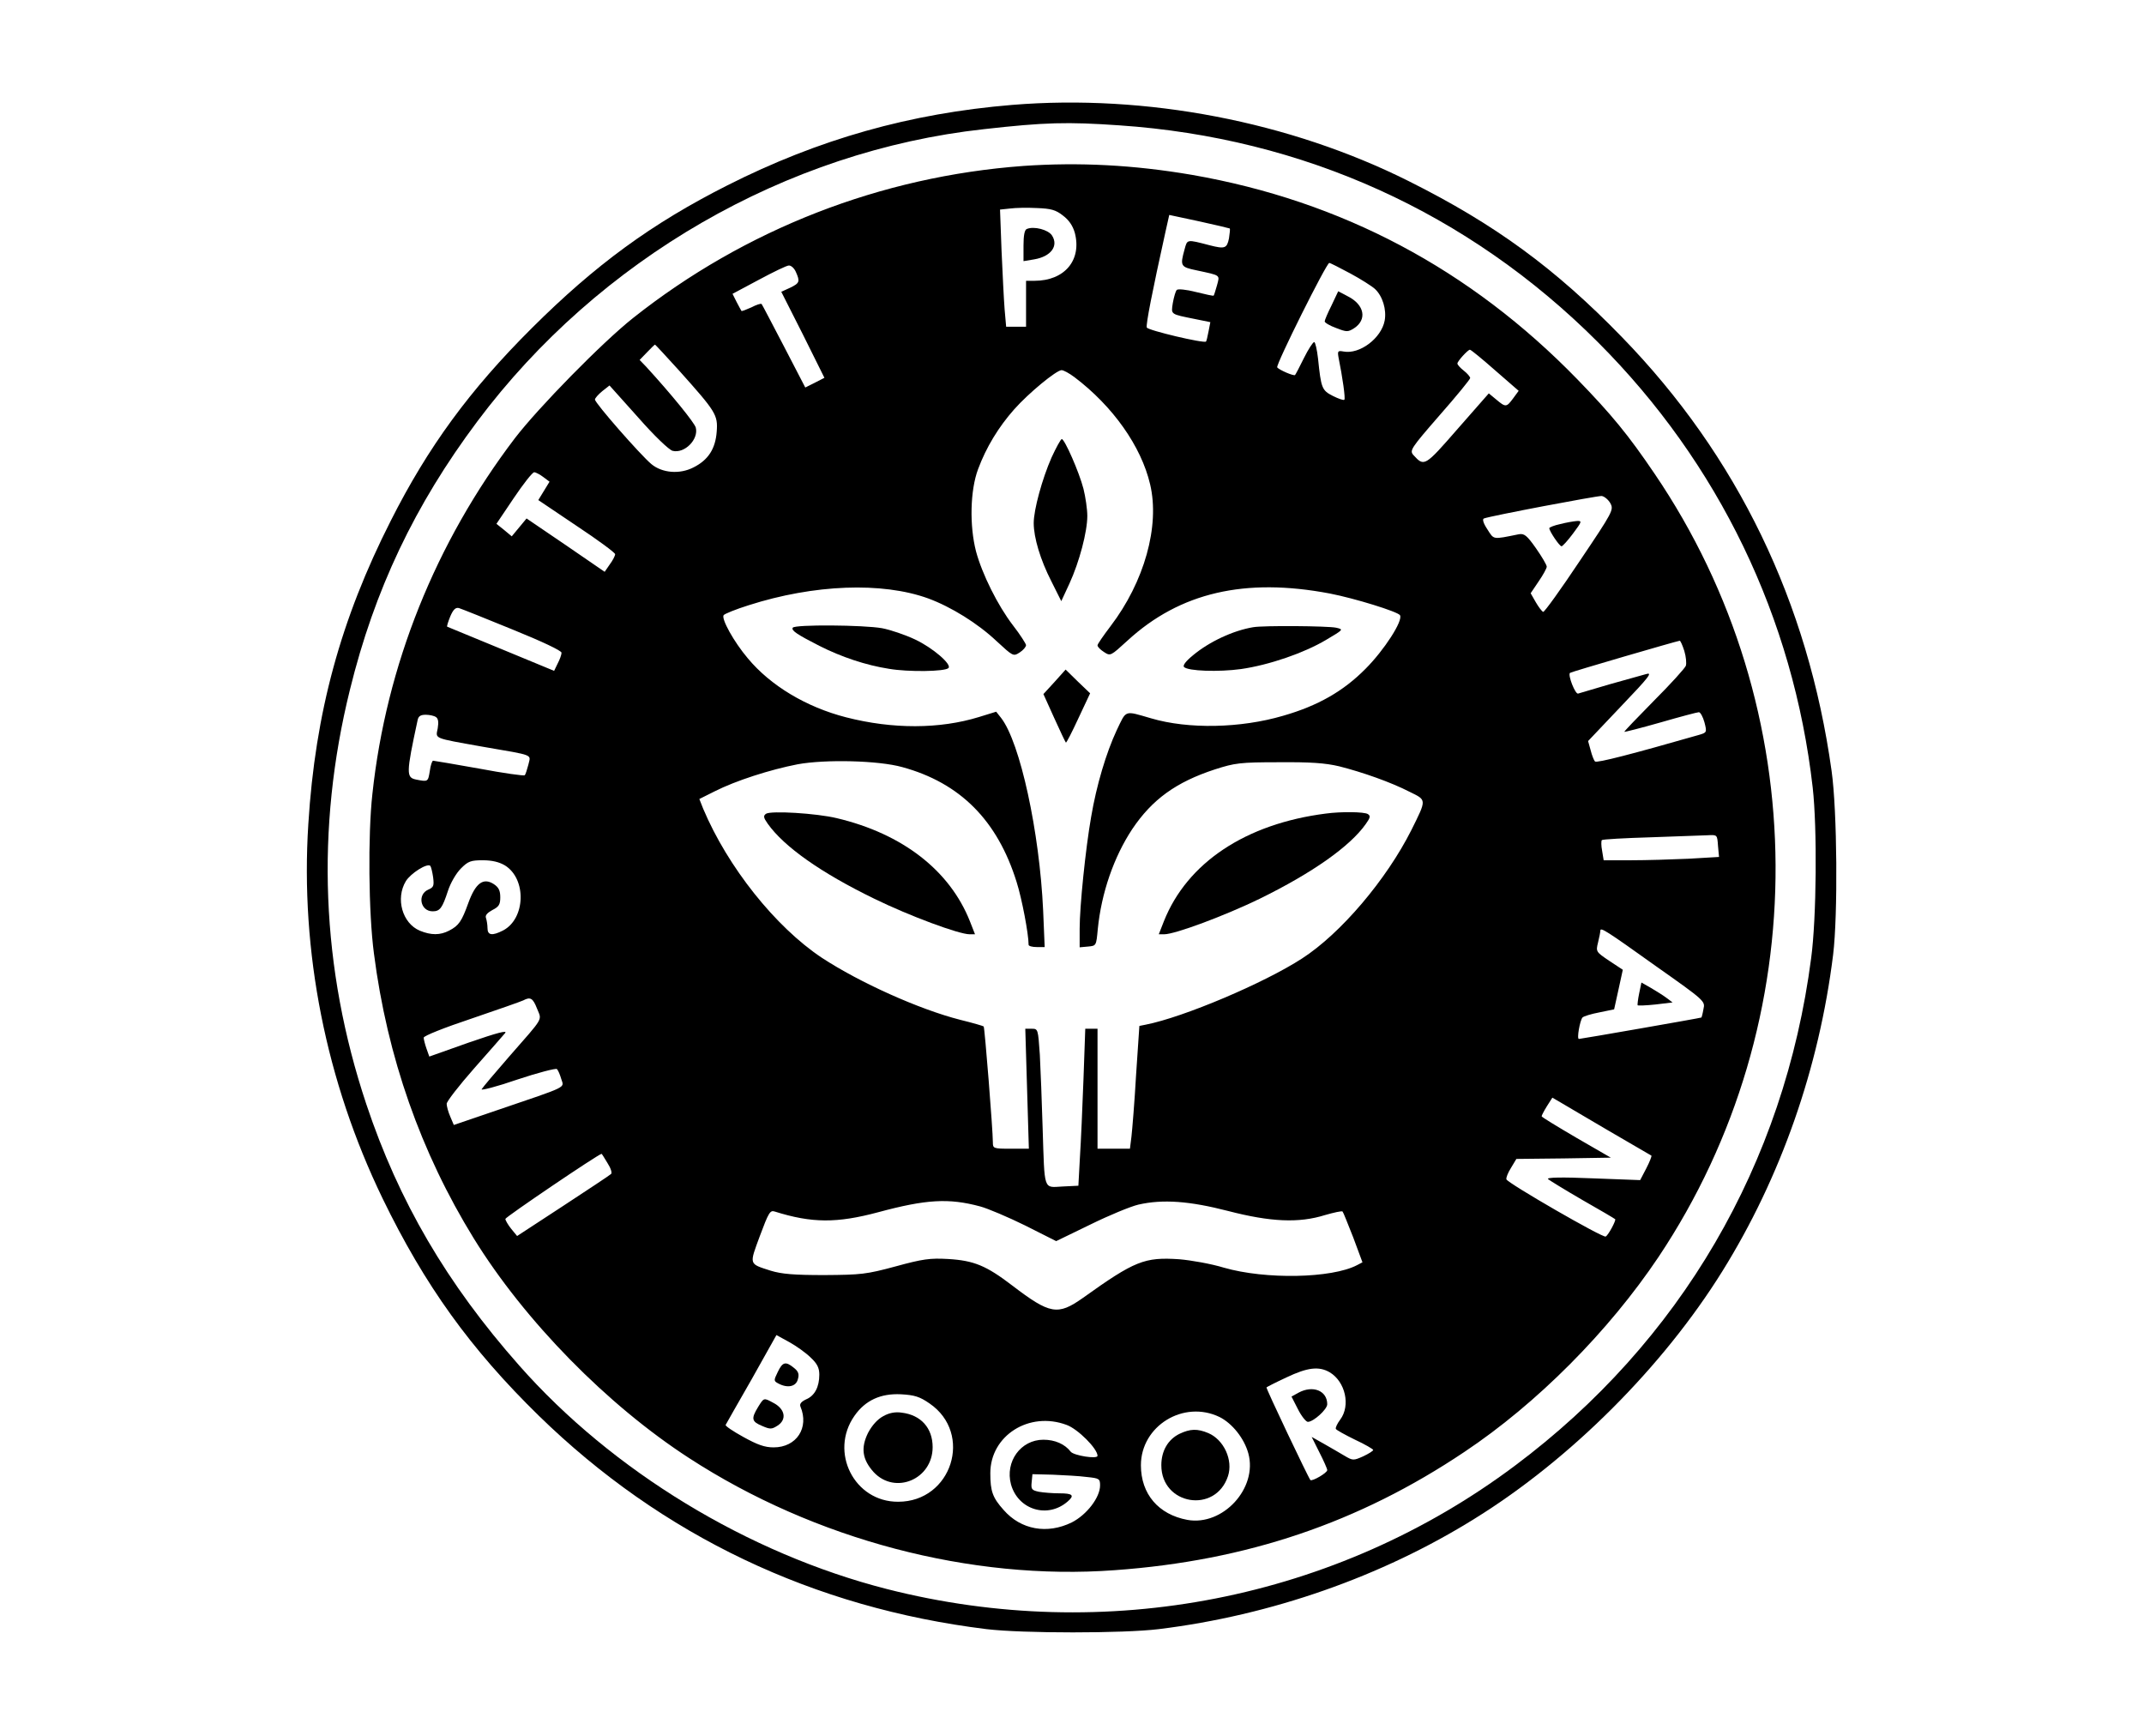 <?xml version="1.0" standalone="no"?>
<!DOCTYPE svg PUBLIC "-//W3C//DTD SVG 20010904//EN"
 "http://www.w3.org/TR/2001/REC-SVG-20010904/DTD/svg10.dtd">
<svg version="1.0" xmlns="http://www.w3.org/2000/svg"
 width="840pt" height="680pt" viewBox="0 0 840 680"
 preserveAspectRatio="xMidYMid meet">

<g transform="translate(0,680) scale(0.1,-0.1)"
fill="#000000" stroke="none">
<path d="M3965 6389 c-399 -33 -757 -134 -1115 -315 -297 -150 -517 -311 -766
-559 -244 -243 -407 -466 -553 -755 -196 -386 -296 -752 -323 -1188 -32 -500
69 -1008 291 -1467 165 -340 344 -589 612 -851 482 -470 1077 -753 1754 -836
140 -17 537 -17 675 0 440 54 874 206 1238 433 376 233 738 596 970 969 229
368 379 796 434 1240 19 156 16 564 -6 720 -92 661 -369 1234 -821 1699 -262
270 -499 443 -835 611 -467 234 -1030 342 -1555 299z m420 -80 c721 -49 1368
-342 1875 -849 474 -474 766 -1080 842 -1745 18 -159 15 -512 -6 -668 -105
-808 -512 -1504 -1161 -1989 -700 -524 -1604 -701 -2460 -483 -544 139 -1076
462 -1441 876 -283 320 -472 643 -599 1024 -177 531 -199 1078 -64 1623 96
391 254 724 499 1051 476 636 1210 1060 1985 1145 239 27 327 29 530 15z"/>
<path d="M4010 6150 c-559 -41 -1091 -248 -1530 -596 -120 -95 -371 -351 -463
-471 -311 -409 -504 -890 -558 -1393 -18 -162 -15 -467 6 -625 52 -406 184
-780 391 -1116 200 -324 523 -653 844 -861 491 -319 1104 -481 1668 -439 516
37 956 186 1369 463 285 190 566 473 761 764 617 924 611 2147 -16 3069 -103
152 -168 231 -302 369 -420 432 -924 699 -1510 801 -228 39 -442 50 -660 35z
m154 -194 c24 -18 39 -40 47 -68 28 -107 -40 -188 -158 -188 l-33 0 0 -90 0
-90 -39 0 -39 0 -6 68 c-3 37 -8 140 -12 229 l-6 162 38 4 c22 3 69 4 106 2
55 -2 74 -7 102 -29z m654 -51 c2 -2 0 -19 -3 -39 -8 -39 -16 -42 -75 -27 -92
24 -88 24 -99 -16 -18 -65 -16 -69 47 -82 97 -21 91 -17 80 -59 -6 -20 -11
-38 -13 -40 -1 -2 -33 5 -69 14 -39 10 -71 13 -76 8 -4 -5 -11 -28 -15 -51 -7
-46 -11 -43 88 -63 l59 -12 -7 -36 c-4 -21 -8 -38 -10 -40 -8 -8 -228 44 -232
55 -4 11 21 139 73 374 l15 67 117 -25 c64 -14 118 -27 120 -28z m472 -176
c41 -22 85 -50 97 -61 30 -28 46 -81 38 -124 -13 -69 -98 -133 -161 -121 -22
4 -24 2 -20 -22 16 -79 28 -163 23 -167 -3 -3 -23 4 -45 15 -43 22 -46 30 -58
146 -4 36 -11 65 -15 65 -5 0 -23 -28 -40 -62 -17 -35 -33 -65 -35 -67 -5 -5
-63 20 -70 30 -6 10 193 409 204 409 4 0 41 -19 82 -41z m-2172 6 c17 -38 15
-44 -22 -62 l-35 -16 85 -168 84 -169 -37 -19 -38 -19 -84 162 c-46 88 -85
163 -87 165 -3 3 -21 -3 -40 -13 -20 -9 -38 -16 -39 -14 -1 2 -10 17 -19 35
l-16 32 103 55 c56 30 109 56 118 56 9 0 21 -11 27 -25z m-457 -387 c144 -161
152 -173 147 -239 -5 -67 -33 -111 -91 -140 -54 -28 -123 -22 -165 13 -43 36
-222 240 -221 253 0 5 13 20 29 33 l28 22 112 -125 c65 -74 121 -127 135 -131
47 -12 103 45 91 91 -5 19 -96 131 -194 238 l-26 27 29 30 c16 17 30 30 31 30
2 0 44 -46 95 -102z m3197 1 l92 -80 -22 -30 c-26 -35 -29 -35 -66 -4 l-29 24
-122 -139 c-129 -148 -131 -149 -173 -103 -16 18 -12 25 102 156 66 75 120
141 120 146 0 5 -11 18 -25 29 -14 11 -25 23 -25 28 0 9 41 54 49 54 4 0 48
-36 99 -81z m-1649 -26 c151 -114 262 -271 297 -420 39 -164 -23 -383 -155
-556 -28 -37 -51 -70 -51 -75 0 -6 11 -17 25 -26 26 -17 26 -16 93 45 205 188
460 247 792 184 98 -19 266 -71 275 -85 13 -21 -62 -137 -135 -210 -87 -88
-187 -145 -323 -184 -167 -49 -371 -53 -517 -10 -107 31 -96 34 -135 -47 -41
-88 -79 -215 -100 -339 -22 -125 -45 -351 -45 -438 l0 -73 33 3 c32 3 32 3 38
68 14 142 63 283 135 392 78 116 171 184 324 234 78 25 98 28 250 28 125 1
182 -3 237 -16 91 -23 202 -62 276 -100 67 -33 67 -28 7 -149 -98 -195 -277
-406 -429 -504 -148 -96 -464 -230 -612 -259 l-25 -5 -13 -193 c-6 -106 -15
-214 -18 -240 l-6 -48 -63 0 -64 0 0 235 0 235 -24 0 -24 0 -7 -197 c-4 -109
-10 -247 -14 -308 l-6 -110 -62 -3 c-76 -4 -70 -21 -78 228 -3 102 -8 231 -11
288 -7 101 -7 102 -32 102 l-25 0 7 -235 7 -235 -70 0 c-69 0 -71 1 -71 25 0
48 -32 450 -36 454 -2 2 -43 14 -92 26 -161 41 -394 146 -542 243 -182 121
-369 356 -465 584 l-15 38 60 30 c83 42 217 85 325 106 109 20 317 15 410 -11
227 -62 373 -209 448 -450 21 -66 47 -204 47 -246 0 -5 14 -9 32 -9 l31 0 -6
143 c-14 307 -90 659 -165 755 l-19 24 -68 -21 c-153 -47 -337 -48 -520 -1
-156 40 -296 124 -385 231 -55 65 -104 154 -95 169 3 5 47 23 98 39 256 82
523 92 703 27 90 -33 195 -98 269 -168 64 -59 65 -60 90 -44 14 9 25 22 25 29
-1 6 -23 41 -51 77 -60 78 -121 201 -145 290 -26 101 -23 239 8 322 32 86 80
165 142 235 57 64 164 152 185 153 8 0 30 -12 50 -27z m-2080 -392 l24 -18
-22 -36 -22 -36 150 -101 c83 -55 151 -105 151 -111 0 -6 -9 -24 -21 -40 l-20
-29 -153 105 -153 104 -29 -35 -29 -35 -30 25 -30 24 68 101 c37 55 73 101 80
101 6 0 23 -9 36 -19z m4180 -102 c14 -26 12 -31 -120 -227 -74 -111 -138
-200 -143 -199 -5 2 -18 19 -29 38 l-20 35 31 46 c18 26 32 52 32 58 0 7 -19
39 -42 72 -36 51 -46 59 -68 55 -104 -21 -96 -22 -123 20 -16 24 -20 40 -13
42 26 10 443 89 461 88 10 -1 26 -14 34 -28z m-4301 -495 c116 -47 192 -83
192 -91 0 -8 -7 -27 -15 -42 l-14 -29 -208 86 c-114 47 -209 86 -211 87 -2 2
4 20 12 40 12 28 21 36 34 33 10 -3 105 -41 210 -84z m4591 -84 c7 -23 9 -49
6 -58 -3 -9 -59 -71 -125 -137 -65 -66 -118 -121 -116 -122 1 -1 65 15 142 37
76 22 144 40 150 40 6 0 16 -18 22 -40 10 -39 9 -40 -22 -49 -258 -74 -400
-111 -407 -104 -4 4 -12 24 -17 44 l-10 36 129 136 c113 118 125 135 97 126
-18 -5 -82 -23 -143 -40 -60 -18 -115 -34 -122 -36 -11 -4 -41 72 -32 81 4 4
416 124 430 126 3 0 11 -18 18 -40z m-4891 -259 c9 -6 11 -19 7 -44 -8 -42
-21 -37 175 -72 209 -36 189 -29 180 -71 -5 -19 -11 -38 -14 -41 -3 -3 -83 8
-178 26 -96 17 -177 31 -181 31 -4 0 -10 -18 -13 -40 -7 -43 -7 -43 -53 -34
-40 8 -40 23 5 232 3 16 11 22 32 22 15 0 33 -4 40 -9z m5023 -505 l4 -43
-119 -7 c-66 -3 -167 -6 -226 -6 l-107 0 -6 37 c-4 20 -4 39 -1 42 2 3 89 8
192 11 103 4 203 7 223 8 37 2 37 2 40 -42z m-4753 -76 c86 -53 81 -209 -7
-255 -43 -22 -61 -19 -61 9 0 13 -3 31 -6 40 -4 10 5 20 25 31 26 13 31 22 31
50 0 26 -6 39 -26 52 -41 26 -71 3 -99 -74 -26 -72 -37 -89 -76 -109 -35 -18
-70 -18 -114 0 -69 29 -96 126 -55 194 19 31 84 72 96 60 3 -4 8 -24 11 -45 4
-33 2 -39 -19 -48 -44 -19 -31 -85 17 -85 29 0 38 13 60 80 10 31 32 69 51 88
28 28 38 32 86 32 36 0 64 -7 86 -20z m4510 -395 c193 -136 193 -137 186 -168
-3 -18 -7 -32 -8 -33 -2 -2 -473 -84 -480 -84 -9 0 4 72 14 84 5 5 34 14 66
20 l58 12 17 77 17 78 -53 35 c-52 35 -53 36 -44 72 5 20 9 41 9 46 0 15 22 1
218 -139z m-4384 -166 c19 -48 30 -29 -110 -189 -55 -63 -103 -120 -107 -127
-4 -6 59 10 140 38 81 27 151 45 155 41 5 -5 12 -22 17 -39 11 -36 31 -26
-248 -121 l-173 -59 -14 33 c-8 18 -14 41 -14 50 0 9 48 71 107 138 59 66 113
129 122 139 10 12 -29 2 -142 -37 l-155 -55 -11 31 c-6 17 -11 37 -11 43 0 7
80 39 188 75 103 35 194 67 202 71 28 15 38 9 54 -32z m4201 -480 c88 -51 162
-94 165 -96 2 -2 -7 -25 -20 -50 l-24 -46 -186 7 c-120 5 -181 4 -175 -3 6 -5
66 -42 135 -82 69 -39 126 -73 128 -75 5 -3 -26 -62 -37 -68 -10 -7 -384 209
-389 224 -2 6 6 26 18 45 l21 35 185 2 185 3 -135 78 c-75 44 -136 81 -136 84
0 3 9 21 21 40 l21 33 31 -18 c18 -11 104 -61 192 -113z m-3925 -125 c13 -20
19 -39 14 -43 -5 -5 -90 -61 -189 -126 l-179 -117 -23 28 c-13 16 -23 34 -23
39 0 7 363 253 377 255 1 0 11 -16 23 -36z m1460 -170 c30 -8 110 -42 177 -75
l121 -61 134 65 c73 36 158 71 188 78 96 22 201 14 352 -25 166 -43 277 -48
379 -16 35 10 66 17 69 14 3 -3 21 -49 42 -102 l36 -97 -21 -11 c-99 -52 -359
-57 -522 -10 -49 15 -128 29 -175 33 -136 9 -174 -6 -378 -152 -98 -69 -128
-64 -276 49 -102 78 -150 98 -252 104 -70 4 -99 0 -205 -29 -115 -31 -135 -33
-279 -34 -120 0 -167 4 -210 17 -87 28 -85 22 -43 136 34 91 40 102 58 96 146
-46 244 -46 405 -3 189 51 277 56 400 23z m-664 -592 c26 -24 34 -41 34 -67 0
-48 -18 -83 -52 -97 -19 -9 -26 -18 -22 -28 35 -83 -15 -160 -105 -160 -35 0
-63 10 -119 41 -40 22 -71 43 -69 47 2 4 48 85 102 179 l97 173 51 -28 c27
-15 65 -42 83 -60z m2034 -58 c61 -37 82 -130 41 -185 -12 -16 -20 -33 -17
-37 2 -4 36 -23 75 -42 39 -18 71 -37 71 -40 0 -4 -18 -15 -39 -25 -38 -17
-41 -17 -73 2 -18 11 -55 32 -81 47 l-48 27 30 -60 c17 -33 31 -65 31 -70 0
-11 -59 -45 -66 -39 -8 9 -175 360 -172 363 2 2 37 20 78 39 82 39 127 45 170
20z m-1568 -122 c172 -118 87 -385 -123 -385 -172 -1 -271 195 -171 337 42 60
102 88 182 84 53 -3 73 -9 112 -36z m1136 -53 c50 -25 97 -84 113 -143 37
-136 -100 -285 -239 -260 -113 21 -182 101 -182 214 0 154 167 257 308 189z
m-599 -31 c44 -16 121 -93 121 -121 0 -14 -93 1 -105 16 -23 30 -62 47 -107
47 -89 0 -151 -86 -127 -175 28 -100 144 -135 222 -67 28 24 20 32 -32 32 -27
0 -63 3 -80 6 -29 6 -32 10 -29 38 l3 31 80 -2 c44 -2 104 -5 133 -9 49 -5 52
-7 52 -33 0 -47 -52 -115 -111 -145 -96 -47 -199 -29 -267 49 -43 48 -52 73
-52 144 0 147 152 244 299 189z"/>
<path d="M4023 5903 c-9 -3 -13 -26 -13 -65 l0 -61 42 7 c65 11 96 52 70 93
-14 23 -71 38 -99 26z"/>
<path d="M5217 5604 c-15 -30 -27 -58 -27 -63 0 -5 20 -17 45 -26 41 -16 46
-16 70 -1 52 34 41 92 -24 125 l-38 20 -26 -55z"/>
<path d="M4120 5008 c-37 -84 -70 -205 -70 -257 0 -57 26 -144 69 -228 l39
-78 32 69 c39 85 70 203 70 265 0 26 -7 74 -15 106 -17 66 -74 195 -85 195 -4
0 -22 -33 -40 -72z"/>
<path d="M3106 4341 c-7 -11 18 -27 104 -71 87 -44 183 -76 273 -90 76 -13
220 -11 233 3 14 14 -61 79 -131 112 -38 18 -97 38 -129 44 -72 13 -343 15
-350 2z"/>
<path d="M4910 4343 c-78 -13 -171 -56 -236 -110 -28 -23 -41 -40 -35 -46 16
-16 135 -20 223 -8 111 16 247 63 333 114 69 41 70 41 40 48 -33 7 -285 9
-325 2z"/>
<path d="M4132 4129 l-44 -48 42 -93 c23 -51 44 -95 46 -97 2 -2 24 41 49 95
l46 98 -48 46 -48 47 -43 -48z"/>
<path d="M3001 3612 c-11 -8 -10 -15 7 -39 64 -90 208 -192 418 -294 137 -67
331 -139 373 -139 l21 0 -20 51 c-79 199 -264 343 -522 404 -79 19 -258 30
-277 17z"/>
<path d="M5195 3613 c-315 -40 -544 -193 -635 -422 l-20 -51 21 0 c43 0 238
73 374 139 206 101 354 205 416 293 18 25 19 32 8 39 -14 9 -105 10 -164 2z"/>
<path d="M6113 4747 c-24 -5 -43 -13 -43 -16 0 -12 40 -71 48 -71 4 0 25 23
45 50 35 47 36 50 15 49 -13 -1 -42 -6 -65 -12z"/>
<path d="M6422 2908 c-5 -24 -7 -45 -6 -46 1 -2 33 -1 70 3 l67 8 -24 18 c-13
10 -41 27 -61 39 l-37 21 -9 -43z"/>
<path d="M3047 1425 c-16 -33 -16 -35 3 -45 36 -19 69 -12 76 17 6 20 2 31
-16 45 -32 26 -44 23 -63 -17z"/>
<path d="M2970 1288 c-28 -46 -25 -57 16 -74 32 -14 38 -13 60 1 38 24 30 66
-17 90 -37 20 -36 20 -59 -17z"/>
<path d="M5087 1344 l-27 -15 25 -49 c14 -28 32 -50 39 -50 22 0 76 49 76 69
0 53 -56 76 -113 45z"/>
<path d="M3460 1252 c-22 -12 -43 -35 -59 -65 -29 -59 -23 -104 22 -154 84
-90 231 -28 231 98 0 75 -46 126 -121 135 -26 4 -50 -1 -73 -14z"/>
<path d="M4621 1183 c-45 -22 -71 -67 -71 -123 0 -156 212 -191 261 -43 21 63
-16 143 -77 169 -43 18 -71 17 -113 -3z"/>
</g>
</svg>

